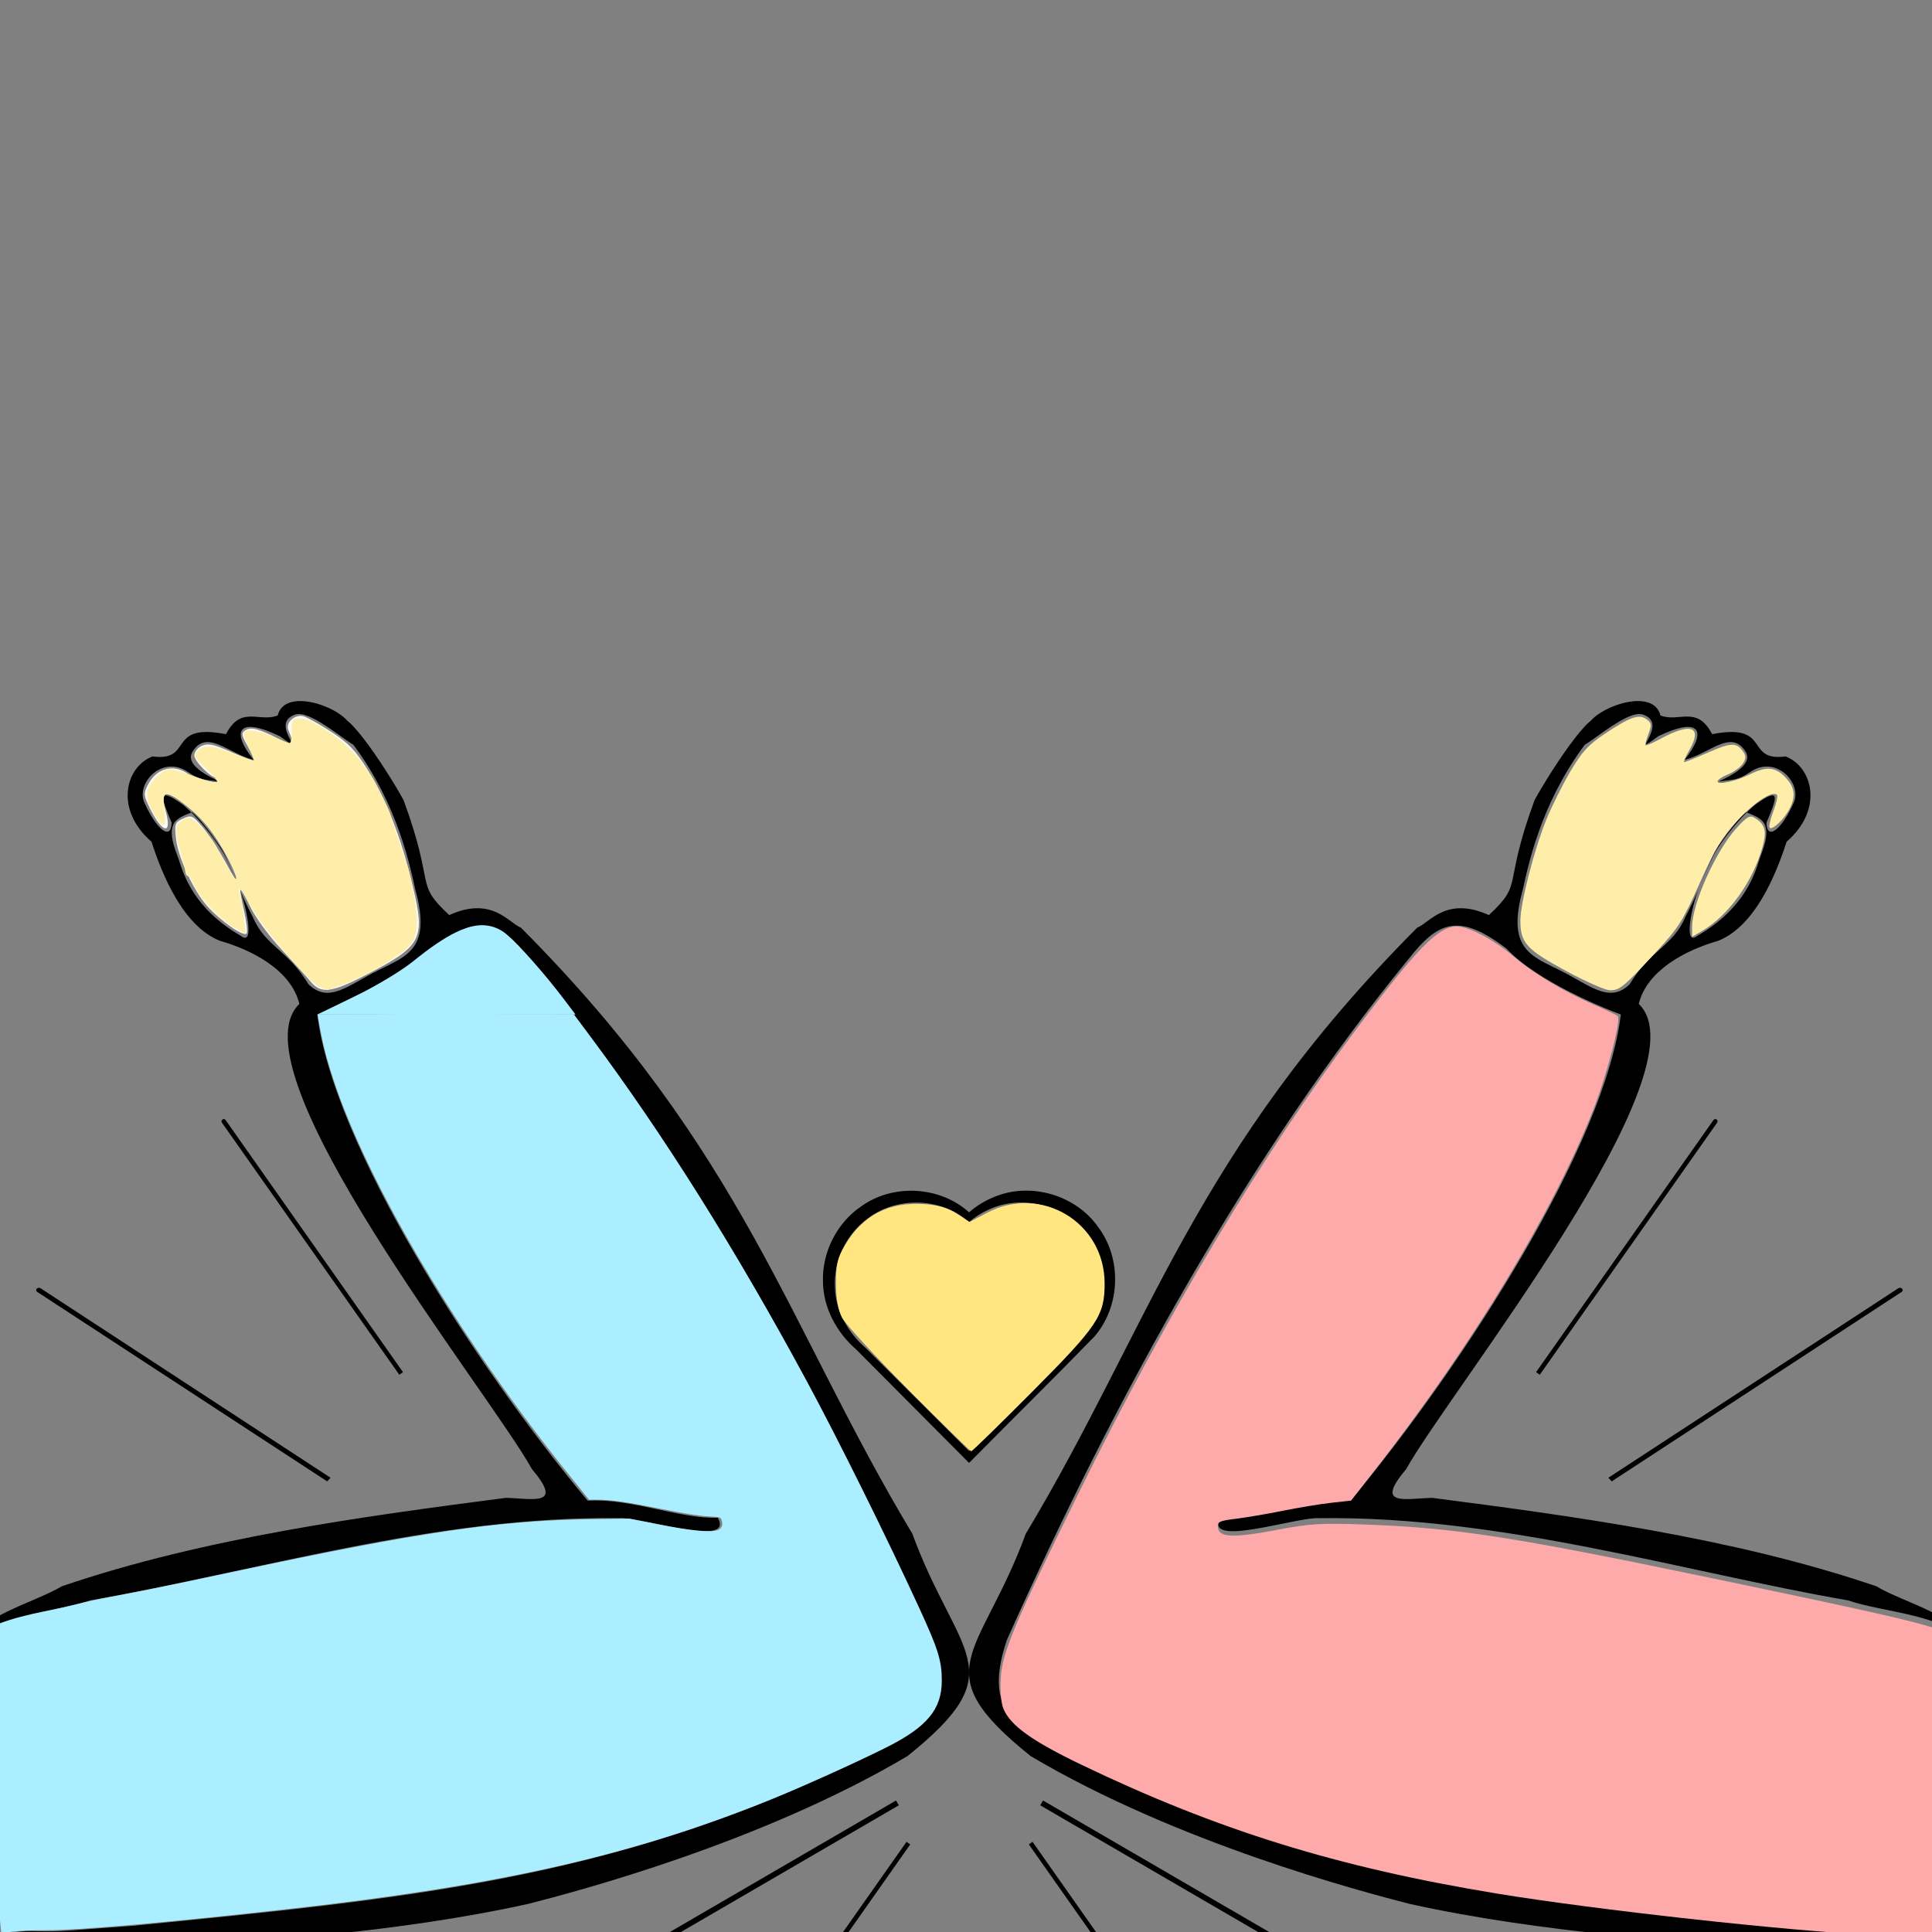 <?xml version="1.0" encoding="UTF-8" standalone="no"?>
<svg
   xmlns:dc="http://purl.org/dc/elements/1.1/"
   xmlns:cc="http://creativecommons.org/ns#"
   xmlns:rdf="http://www.w3.org/1999/02/22-rdf-syntax-ns#"
   xmlns:svg="http://www.w3.org/2000/svg"
   xmlns="http://www.w3.org/2000/svg"
   xmlns:sodipodi="http://sodipodi.sourceforge.net/DTD/sodipodi-0.dtd"
   xmlns:inkscape="http://www.inkscape.org/namespaces/inkscape"
   width="210mm"
   height="210mm"
   viewBox="0 0 210 210"
   version="1.1"
   id="svg248"
   sodipodi:docname="elbows-colored3.svg"
   inkscape:version="1.0.1 (3bc2e813f5, 2020-09-07)"
   inkscape:export-filename="C:\Users\Faridz\Documents\UofM\elbows3.png"
   inkscape:export-xdpi="96.300003"
   inkscape:export-ydpi="96.300003">
  <rect x="0" y="0" width="210" height="210" fill="#808080" stroke="none"/>
  <defs
     id="defs242" />
  <sodipodi:namedview
     id="base"
     pagecolor="#ffffff"
     bordercolor="#666666"
     borderopacity="1.0"
     inkscape:pageopacity="0.0"
     inkscape:pageshadow="2"
     inkscape:zoom="0.7"
     inkscape:cx="342.17376"
     inkscape:cy="455.12875"
     inkscape:document-units="mm"
     inkscape:current-layer="layer1"
     inkscape:document-rotation="0"
     showgrid="false"
     inkscape:window-width="2400"
     inkscape:window-height="1284"
     inkscape:window-x="2391"
     inkscape:window-y="147"
     inkscape:window-maximized="1" />
  <g
     inkscape:label="Layer 1"
     inkscape:groupmode="layer"
     id="layer1">
    <g
       id="g264"
       transform="matrix(0,-1.289,1.293,0,-107.75,241.514)"
       inkscape:export-xdpi="96"
       inkscape:export-ydpi="96">
      <path
         id="rect147-9"
         style="fill:#000000;fill-rule:evenodd;stroke-width:0.125"
         d="m 79.283,152.515 c -2.206,0.026 -4.278,1.148 -5.711,2.792 -3.19,3.164 -6.378,6.328 -9.568,9.491 3.554,3.5 7.06,7.051 10.641,10.521 2.53,2.208 6.559,2.35 9.242,0.336 2.705,-1.882 3.825,-5.675 2.555,-8.72 -0.31,-0.779 -0.752,-1.508 -1.308,-2.137 2.21,-2.432 2.437,-6.369 0.525,-9.041 -1.402,-2.072 -3.879,-3.322 -6.377,-3.242 z m -0.021,0.996 c 2.061,0.04 4.078,1.056 5.312,2.715 1.935,2.456 1.825,6.238 -0.258,8.572 0.423,0.488 0.774,1.039 1.039,1.627 1.331,2.808 0.406,6.44 -2.106,8.269 -2.439,1.921 -6.187,1.829 -8.525,-0.218 -3.279,-3.184 -6.473,-6.458 -9.717,-9.679 2.884,-2.889 5.773,-5.773 8.658,-8.66 1.301,-1.506 3.166,-2.571 5.183,-2.621 0.138,-0.006 0.275,-0.008 0.413,-0.005 z" />
      <path
         id="path61"
         style="fill:#000000;stroke-width:0.062"
         d="m 23.041,89.041 c 0.741,-3.376 1.016,-8.894 1.499,-3.456 -0.087,3.223 -0.024,2.506 0.427,8.86 2.305,23.285 3.946,40.033 13.37,59.801 2.831,5.938 4.017,9.649 10.736,7.374 20.781,-9.268 41.205,-20.537 57.411,-33.758 3.154,-2.469 3.968,-4.211 0.894,-8.237 -2.752,-2.551 -5.062,-8.254 -5.558,-9.618 -10.86,1.312 -29.306,12.998 -40.997,22.724 0.219,3.657 -1.566,7.824 -1.438,10.94 -2.615,1.453 0.112,-6.508 -0.04,-8.329 0.21,-15.305 -4.541,-30.677 -6.93,-44.427 -1.064,-3.058 -1.185,-8.475 -3.703,-9.86 2.211,-0.008 3.555,5.306 4.886,7.465 4.141,12.08 5.962,25.86 7.46,37.339 -0.058,2.311 -0.755,4.879 2.427,2.191 6.401,-3.522 33.677,-25.359 39.222,-19.55 2.817,-0.678 4.532,-3.909 5.322,-6.669 1.235,-3.12 5.622,-4.882 8.359,-5.76 2.737,-3.149 6.323,-2.178 7.191,0.084 -0.458,3.504 2.864,1.118 1.877,6.175 2.48,1.284 0.952,2.796 1.581,4.351 2.299,0.556 0.886,4.913 -0.626,5.995 -5.289,3.254 1.256,-2.492 0.711,-4.489 -0.756,-2.397 -3.838,1.381 -1.843,-1.322 1.732,-3.574 0.4,-4.125 -1.985,-2.215 0.494,-2.092 2.694,-3.96 0.623,-5.167 -1.39,-0.737 -2.525,2.722 -2.446,2.204 0.184,-1.212 0.078,-1.5 0.795,-2.551 1.465,-2.15 -0.898,-4.358 -2.544,-3.682 -2.336,1.031 -3.286,2.275 -1.727,2.308 2.134,-0.905 3.083,-1.235 1.537,0.921 0,0 -1.077,1.366 -3.266,2.881 -0.957,0.662 -0.957,0.661 -3.812,1.874 -1.372,0.583 -2.409,1.148 -2.409,1.148 -2.465,1.022 -2.744,2.92 -5.666,4.67 -1.693,1.701 -0.082,3.378 1.145,5.831 1.257,2.513 1.851,4.538 6.854,3.152 4.041,-0.848 8.995,-2.385 13.724,-6.42 2.788,-0.2 -3.422,3.919 -6.203,5.438 -7.437,2.728 -6.925,0.864 -9.698,3.841 1.628,3.588 -0.66,4.997 -1.063,6.028 -18.894,18.766 -33.585,22.413 -51.101,32.9 -10.446,3.824 -11.442,8.679 -18.759,-0.412 C 31.965,147.296 27.901,131.94 26.827,127.773 24.345,116.584 23.536,103.916 22.939,94.343 c 0.061,-1.964 0.015,-3.324 0.102,-5.302 z m 85.406,14.541 c -0.956,1.214 2.64,0.433 4.01,-0.145 2.867,-1.211 2.891,-1.159 3.788,-1.78 1.095,-0.758 2.228,-1.657 2.629,-2.179 -0.359,-0.933 -0.436,-0.97 -0.57,-1.17 -0.731,-1.081 -2.602,-0.234 -3.415,0.051 -1.289,0.406 -4.168,1.295 -6.443,5.223 z"
         sodipodi:nodetypes="cccccccccccccccccccccccccccsccccssccscccccccccccssscccss" />
      <path
         id="path61-9"
         style="fill:#000000;stroke-width:0.062"
         d="m 23.041,240.554 c 0.741,3.376 1.016,8.894 1.499,3.456 -0.087,-3.223 -0.024,-2.506 0.427,-8.86 2.305,-23.285 3.946,-40.033 13.37,-59.801 2.831,-5.938 4.017,-9.649 10.736,-7.374 20.781,9.268 41.205,20.537 57.411,33.758 3.154,2.469 3.968,4.211 0.894,8.237 -2.752,2.551 -5.062,8.254 -5.558,9.618 -10.86,-1.312 -29.306,-12.998 -40.997,-22.724 0.219,-3.657 -1.566,-7.824 -1.438,-10.94 -2.615,-1.453 0.112,6.508 -0.04,8.329 0.21,15.305 -4.541,30.677 -6.93,44.427 -1.064,3.058 -1.185,8.475 -3.703,9.86 2.211,0.008 3.555,-5.306 4.886,-7.465 4.141,-12.08 5.962,-25.86 7.46,-37.339 -0.058,-2.311 -0.755,-4.879 2.427,-2.191 6.401,3.522 33.677,25.359 39.222,19.55 2.817,0.678 4.532,3.909 5.322,6.669 1.235,3.12 5.622,4.882 8.359,5.76 2.737,3.149 6.323,2.178 7.191,-0.084 -0.458,-3.504 2.864,-1.118 1.877,-6.175 2.48,-1.284 0.952,-2.796 1.581,-4.351 2.299,-0.556 0.886,-4.913 -0.626,-5.995 -5.289,-3.254 1.256,2.492 0.711,4.489 -0.756,2.397 -3.838,-1.381 -1.843,1.322 1.732,3.574 0.4,4.125 -1.985,2.215 0.494,2.092 2.694,3.96 0.623,5.167 -1.39,0.737 -2.525,-2.722 -2.446,-2.204 0.184,1.212 0.078,1.5 0.795,2.551 1.465,2.15 -0.898,4.358 -2.544,3.682 -2.336,-1.031 -3.286,-2.275 -1.727,-2.308 2.134,0.905 3.083,1.235 1.537,-0.921 0,0 -1.077,-1.366 -3.266,-2.881 -0.957,-0.662 -0.957,-0.661 -3.812,-1.874 -1.372,-0.583 -2.409,-1.148 -2.409,-1.148 -2.465,-1.022 -2.744,-2.92 -5.666,-4.67 -1.693,-1.701 -0.082,-3.378 1.145,-5.831 1.257,-2.513 1.851,-4.538 6.854,-3.152 4.041,0.848 8.995,2.385 13.724,6.42 2.788,0.2 -3.422,-3.919 -6.203,-5.438 -7.437,-2.728 -6.925,-0.864 -9.698,-3.841 1.628,-3.588 -0.66,-4.997 -1.063,-6.028 -18.894,-18.766 -33.585,-22.413 -51.101,-32.9 -10.446,-3.824 -11.442,-8.679 -18.759,0.412 -7.318,12.317 -11.382,27.673 -12.456,31.84 -2.482,11.189 -3.29,23.857 -3.888,33.43 0.061,1.964 0.015,3.324 0.102,5.302 z m 85.406,-14.541 c -0.956,-1.214 2.64,-0.433 4.01,0.145 2.867,1.211 2.891,1.159 3.788,1.78 1.095,0.758 2.228,1.657 2.629,2.179 -0.359,0.933 -0.436,0.97 -0.57,1.17 -0.731,1.081 -2.602,0.234 -3.415,-0.051 -1.289,-0.406 -4.168,-1.295 -6.443,-5.223 z"
         sodipodi:nodetypes="cccccccccccccccccccccccccccsccccssccscccccccccccssscccss" />
    </g>
    <path
       style="fill:#aaeeff;stroke-width:0.122"
       d="m 0.074,209.5 c -0.039,-0.337 -0.741,-7.458 -1.56,-15.824 l -1.488,-15.211 0.412,-0.43 c 1.217,-1.27 3.219,-2.031 7.786,-2.96 1.014,-0.206 2.459,-0.536 3.212,-0.733 0.753,-0.197 2.412,-0.553 3.687,-0.791 3.517,-0.656 6.01,-1.165 13.194,-2.695 20.41,-4.345 28.751,-5.573 38.895,-5.729 l 4.178,-0.064 3.195,0.631 c 3.497,0.691 5.737,0.903 6.449,0.61 0.427,-0.175 0.573,-0.558 0.404,-1.062 -0.114,-0.339 -0.118,-0.341 -1.517,-0.419 -0.967,-0.054 -2.551,-0.308 -5.09,-0.816 -3.79,-0.758 -5.432,-0.993 -6.938,-0.993 h -0.865 l -1.99,-2.467 C 50.17,145.835 40.005,128.795 36.217,117.264 c -0.795,-2.419 -1.19,-4.018 -1.618,-6.549 l -0.077,-0.457 h 13.93 13.93 l 1.794,2.406 c 7.976,10.699 15.766,23.105 23.508,37.441 3.408,6.311 8.748,17.081 12.257,24.725 2.049,4.462 2.428,5.688 2.428,7.847 0,3.102 -1.581,5.018 -5.963,7.228 -3.425,1.727 -9.73,4.555 -13.436,6.026 -14.848,5.893 -29.053,9.063 -52.062,11.616 -13.334,1.48 -22.301,2.258 -26.053,2.261 -1.284,0.001 -2.869,0.07 -3.522,0.153 l -1.187,0.151 z"
       id="path270"
       inkscape:export-xdpi="96"
       inkscape:export-ydpi="96" />
    <path
       style="fill:#aaeeff;stroke-width:0.345"
       d="m 39.561,108.251 c 2.091,-1.031 4.736,-2.652 5.876,-3.602 4.38,-3.646 6.886,-4.522 9.056,-3.163 1.027,0.643 4.038,4.06 6.412,7.278 l 1.011,1.37 -13.079,-0.003 -13.079,-0.003 z"
       id="path272"
       inkscape:export-xdpi="96"
       inkscape:export-ydpi="96" />
    <path
       style="fill:#aaeeff;stroke-width:0.023"
       d="m 36.356,110.269 -1.834,-0.013 2.321,-1.122 c 1.276,-0.617 2.578,-1.258 2.892,-1.425 2.126,-1.127 4.067,-2.335 5.154,-3.208 1.95,-1.566 3.327,-2.502 4.606,-3.13 1.737,-0.853 3.099,-1.019 4.368,-0.532 0.268,0.103 0.629,0.293 0.854,0.449 1.024,0.71 3.593,3.513 5.893,6.43 0.398,0.505 1.926,2.514 1.942,2.553 0.008,0.02 -22.946,0.018 -26.195,-0.003 z"
       id="path274"
       inkscape:export-xdpi="96"
       inkscape:export-ydpi="96" />
    <path
       style="fill:#aaeeff;stroke-width:0.162"
       d="m 41.52,109.982 c 3.812,-0.173 10.044,-0.173 13.848,0 3.804,0.173 0.685,0.308 -6.931,0.308 -7.616,0 -10.729,-0.135 -6.917,-0.308 z"
       id="path276"
       inkscape:export-xdpi="96"
       inkscape:export-ydpi="96" />
    <path
       style="fill:#ffaaaa;stroke-width:0.347"
       d="m 203.654,210.339 c -9.435,-0.459 -30.19,-2.748 -40.936,-4.515 -17.345,-2.852 -30.354,-6.885 -45.175,-14.004 -5.378,-2.583 -7.723,-4.268 -8.478,-6.09 -0.254,-0.614 -0.37,-1.982 -0.286,-3.38 0.165,-2.749 1.556,-6.044 8.461,-20.048 9.588,-19.445 19.936,-36.743 30.104,-50.322 6.664,-8.899 8.983,-11.279 10.993,-11.279 1.313,0 4.081,1.466 6.227,3.296 2.12,1.809 5.473,3.817 8.716,5.219 1.241,0.537 2.39,1.09 2.553,1.229 0.42,0.359 -1.191,6.478 -2.734,10.384 -4.325,10.949 -13.058,25.35 -23.497,38.751 l -2.747,3.526 -2.147,0.24 c -1.181,0.132 -3.553,0.523 -5.272,0.868 -1.718,0.346 -4.031,0.739 -5.139,0.875 -1.795,0.22 -2.003,0.327 -1.909,0.985 0.152,1.064 1.707,1.112 6.5,0.2 3.501,-0.667 4.736,-0.739 9.573,-0.561 9.635,0.354 15.865,1.311 36.621,5.623 17.725,3.682 23.319,4.945 25.553,5.769 3.222,1.188 3.107,-0.236 1.434,17.757 -1.412,15.189 -1.503,15.85 -2.168,15.799 -0.382,-0.029 -3.193,-0.174 -6.248,-0.323 z"
       id="path280"
       inkscape:export-xdpi="96"
       inkscape:export-ydpi="96" />
    <path
       style="fill:#ffe680;stroke-width:0.354"
       d="m 98.775,151.104 c -3.632,-3.653 -6.893,-7.2 -7.248,-7.882 -0.441,-0.847 -0.648,-2.025 -0.655,-3.719 -0.008,-2.077 0.149,-2.748 0.964,-4.136 1.941,-3.303 4.785,-4.762 8.725,-4.477 1.462,0.106 2.518,0.424 3.463,1.044 l 1.36,0.892 1.9,-1 c 5.892,-3.102 12.784,1.038 12.784,7.678 0,3.504 -0.726,4.59 -7.875,11.778 -3.536,3.556 -6.517,6.465 -6.623,6.465 -0.106,0 -3.164,-2.989 -6.796,-6.642 z"
       id="path282"
       inkscape:export-xdpi="96"
       inkscape:export-ydpi="96" />
    <path
       style="fill:#f9f9f9;stroke-width:0.345"
       d="m 33.795,106.731 c -0.413,-0.5 -1.85,-2.089 -3.193,-3.531 -1.388,-1.49 -2.854,-3.491 -3.396,-4.635 -0.525,-1.107 -1.008,-1.959 -1.074,-1.893 -0.066,0.066 0.105,1.095 0.382,2.287 0.276,1.192 0.41,2.316 0.297,2.498 -0.273,0.44 -2.876,-1.371 -4.307,-2.996 -1.534,-1.742 -3.188,-5.355 -3.385,-7.394 -0.149,-1.547 -0.094,-1.692 0.791,-2.094 0.898,-0.408 1.016,-0.356 2.114,0.935 0.639,0.752 1.793,2.53 2.564,3.951 0.771,1.421 1.299,2.196 1.174,1.723 -0.423,-1.597 -2.352,-4.892 -3.815,-6.514 -1.494,-1.656 -3.73,-3.111 -4.145,-2.697 -0.129,0.128 -0.036,0.94 0.207,1.804 0.745,2.654 -0.383,2.425 -1.731,-0.351 -0.681,-1.401 -0.693,-1.57 -0.187,-2.546 0.921,-1.776 2.745,-2.276 4.312,-1.182 0.936,0.653 3.482,1.209 3.482,0.759 0,-0.164 -0.144,-0.298 -0.319,-0.298 -0.645,0 -2.446,-1.804 -2.446,-2.45 0,-0.366 0.368,-0.833 0.818,-1.037 0.672,-0.305 1.242,-0.185 3.193,0.672 1.307,0.574 2.429,0.99 2.494,0.925 0.065,-0.065 -0.244,-0.754 -0.687,-1.532 -0.697,-1.223 -0.735,-1.459 -0.287,-1.745 0.627,-0.4 1.375,-0.215 3.585,0.89 1.77,0.884 1.834,0.831 1.101,-0.933 -0.332,-0.799 0.736,-1.757 1.659,-1.489 0.408,0.119 1.774,0.889 3.036,1.711 1.873,1.221 2.599,1.983 3.954,4.15 2.029,3.245 3.618,7.334 4.849,12.476 1.425,5.956 1.082,6.606 -5.199,9.849 -3.583,1.851 -4.762,1.989 -5.839,0.685 z"
       id="path284"
       inkscape:export-xdpi="96"
       inkscape:export-ydpi="96" />
    <path
       style="fill:#ffeeaa;stroke-width:0.345"
       d="m 170.16,105.505 c -4.266,-2.32 -4.901,-3.026 -4.901,-5.451 0,-1.892 1.526,-7.81 2.842,-11.018 0.583,-1.421 1.749,-3.756 2.593,-5.189 1.237,-2.102 1.945,-2.881 3.666,-4.034 2.826,-1.893 3.783,-2.233 4.604,-1.635 0.564,0.411 0.59,0.601 0.215,1.592 -0.234,0.619 -0.375,1.176 -0.312,1.239 0.063,0.063 0.799,-0.258 1.636,-0.712 3.321,-1.801 4.586,-1.308 3.127,1.219 -0.419,0.725 -0.666,1.319 -0.55,1.319 0.116,0 1.318,-0.484 2.67,-1.076 2.524,-1.104 3.072,-1.085 3.842,0.131 0.437,0.69 -0.394,1.716 -1.889,2.333 -0.557,0.23 -1.012,0.55 -1.012,0.712 0,0.421 2.024,-0.022 3.529,-0.772 1.775,-0.885 2.753,-0.801 3.838,0.327 1.037,1.079 1.164,2.06 0.446,3.444 -0.578,1.114 -1.858,2.329 -2.148,2.039 -0.114,-0.114 0.065,-0.917 0.398,-1.786 0.333,-0.868 0.51,-1.674 0.393,-1.79 -0.49,-0.489 -2.469,0.813 -4.355,2.864 -1.637,1.78 -2.409,3.067 -4.049,6.75 -1.817,4.079 -2.309,4.855 -4.751,7.486 -3.57,3.847 -3.927,4.142 -5.005,4.138 -0.502,-0.002 -2.673,-0.961 -4.826,-2.132 z"
       id="path286"
       inkscape:export-xdpi="96"
       inkscape:export-ydpi="96" />
    <path
       style="fill:#ffeeaa;stroke-width:0.345"
       d="m 183.925,100.759 c 0,-2.512 2.544,-8.208 4.774,-10.689 1.157,-1.287 1.497,-1.488 2.003,-1.183 1.151,0.695 1.353,1.395 0.894,3.105 -1.01,3.764 -3.702,7.519 -6.602,9.208 l -1.068,0.622 z"
       id="path288"
       inkscape:export-xdpi="96"
       inkscape:export-ydpi="96" />
    <path
       style="fill:#ffeeaa;stroke-width:0.345"
       d="m 34.772,107.309 c -1.241,-0.517 -6.454,-6.707 -7.773,-9.229 -0.832,-1.591 -1.26,-1.923 -0.889,-0.689 0.128,0.426 0.316,1.523 0.417,2.437 l 0.184,1.661 -1.111,-0.573 c -1.46,-0.753 -3.921,-3.297 -4.473,-4.625 -0.241,-0.579 -0.549,-1.053 -0.684,-1.053 -0.135,0 -0.265,-0.194 -0.289,-0.431 -0.024,-0.237 -0.295,-1.335 -0.602,-2.44 -0.616,-2.213 -0.535,-2.763 0.485,-3.307 0.569,-0.303 0.852,-0.192 1.661,0.656 1.35,1.413 1.529,1.672 2.692,3.902 1.287,2.468 1.811,2.597 0.631,0.156 -1.273,-2.633 -2.809,-4.634 -4.725,-6.154 -2.321,-1.842 -2.716,-1.78 -2.428,0.384 0.277,2.084 -0.143,2.221 -1.179,0.384 -1.016,-1.801 -0.951,-2.653 0.294,-3.894 1.147,-1.144 1.267,-1.143 4.473,0.016 1.04,0.376 2.003,0.615 2.139,0.531 0.136,-0.084 -0.398,-0.753 -1.187,-1.486 -1.243,-1.155 -1.373,-1.408 -0.973,-1.888 0.636,-0.764 1.64,-0.695 4.034,0.277 1.125,0.457 2.085,0.793 2.131,0.748 0.047,-0.046 -0.211,-0.69 -0.573,-1.432 -0.362,-0.742 -0.586,-1.466 -0.497,-1.609 0.281,-0.453 1.624,-0.269 3.183,0.436 0.829,0.375 1.624,0.681 1.768,0.681 0.144,0 0.243,-0.581 0.222,-1.292 -0.035,-1.135 0.066,-1.304 0.825,-1.39 1.215,-0.137 5.075,2.486 6.479,4.404 0.624,0.853 1.249,1.705 1.39,1.895 0.266,0.36 1.913,3.663 1.975,3.962 0.054,0.262 1.59,4.923 1.815,5.512 0.109,0.284 0.233,0.672 0.276,0.861 1.198,5.308 1.131,7.22 -0.295,8.416 -1.553,1.302 -4.538,3.006 -6.642,3.791 -1.052,0.392 -1.945,0.703 -1.986,0.691 -0.04,-0.012 -0.385,-0.152 -0.765,-0.31 z"
       id="path290"
       inkscape:export-xdpi="96"
       inkscape:export-ydpi="96" />
    <path
       style="fill:none;stroke:#000000;stroke-width:0.604px;stroke-linecap:butt;stroke-linejoin:miter;stroke-opacity:1"
       d="m 97.547,195.967 c -83.312,48.447 0,0 0,0 z"
       id="path294"
       inkscape:export-xdpi="96"
       inkscape:export-ydpi="96" />
    <path
       style="fill:none;stroke:#000000;stroke-width:0.604px;stroke-linecap:butt;stroke-linejoin:miter;stroke-opacity:1"
       d="m 113.221,195.967 c 83.312,48.447 0,0 0,0 z"
       id="path294-5"
       inkscape:export-xdpi="96"
       inkscape:export-ydpi="96" />
    <path
       style="fill:none;stroke:#000000;stroke-width:0.491px;stroke-linecap:butt;stroke-linejoin:miter;stroke-opacity:1"
       d="m 112.032,200.339 c 43.385,61.662 0,0 0,0 z"
       id="path294-5-3"
       inkscape:export-xdpi="96"
       inkscape:export-ydpi="96" />
    <path
       style="fill:none;stroke:#000000;stroke-width:0.491px;stroke-linecap:butt;stroke-linejoin:miter;stroke-opacity:1"
       d="m 98.736,200.339 c -43.385,61.662 0,0 0,0 z"
       id="path294-5-3-5"
       inkscape:export-xdpi="96"
       inkscape:export-ydpi="96" />
    <path
       style="fill:none;stroke:#000000;stroke-width:0.491px;stroke-linecap:butt;stroke-linejoin:miter;stroke-opacity:1"
       d="m 167.166,149.287 c 43.385,-61.662 0,0 0,0 z"
       id="path294-5-3-52"
       inkscape:export-xdpi="96"
       inkscape:export-ydpi="96" />
    <path
       style="fill:none;stroke:#000000;stroke-width:0.491px;stroke-linecap:butt;stroke-linejoin:miter;stroke-opacity:1"
       d="m 43.602,149.287 c -43.385,-61.662 0,0 0,0 z"
       id="path294-5-3-52-5"
       inkscape:export-xdpi="96"
       inkscape:export-ydpi="96" />
    <g
       id="g430"
       transform="matrix(1.332,0,0,1.13,-48.019,-21.607)"
       inkscape:export-xdpi="96"
       inkscape:export-ydpi="96">
      <path
         style="fill:none;stroke:#000000;stroke-width:0.444px;stroke-linecap:butt;stroke-linejoin:miter;stroke-opacity:1"
         d="m 167.433,161.442 c 53.244,-41.011 0,0 0,0 z"
         id="path294-5-3-52-7" />
      <path
         style="fill:none;stroke:#000000;stroke-width:0.444px;stroke-linecap:butt;stroke-linejoin:miter;stroke-opacity:1"
         d="m 62.887,161.442 c -53.244,-41.011 0,0 0,0 z"
         id="path294-5-3-52-5-4" />
    </g>
  </g>
</svg>
